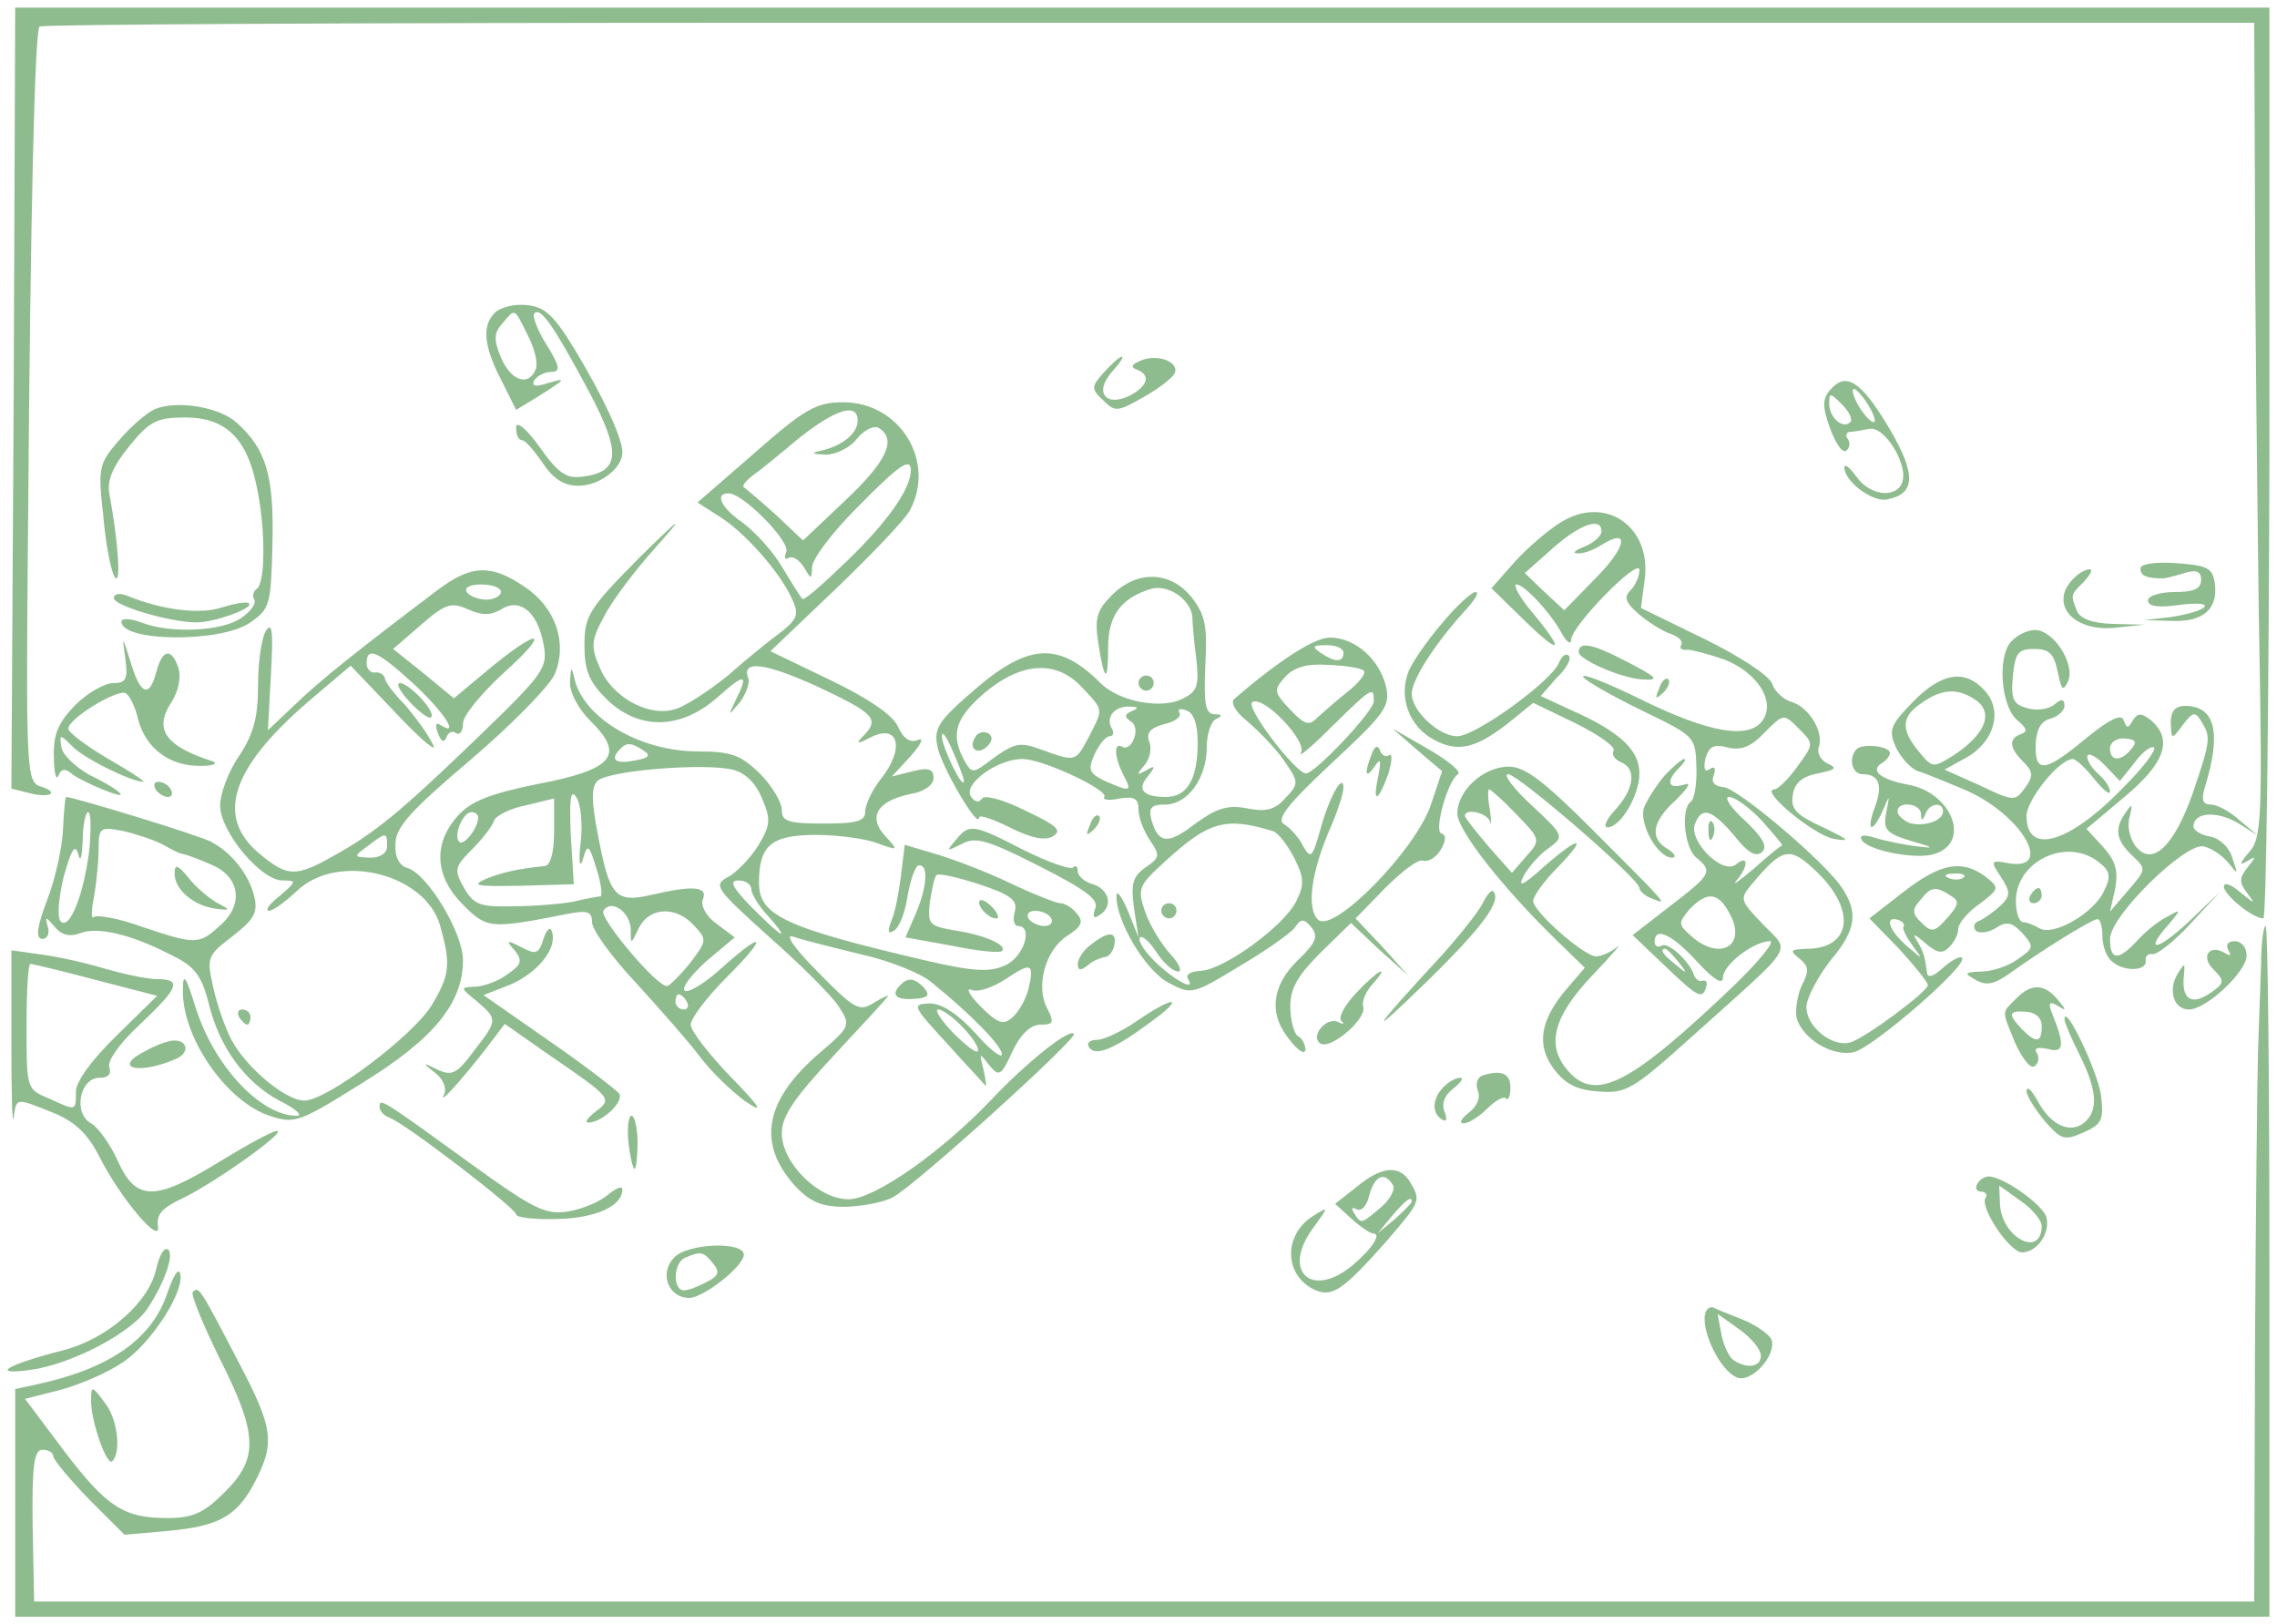 <?xml version="1.0" standalone="no"?>
<!DOCTYPE svg PUBLIC "-//W3C//DTD SVG 20010904//EN"
 "http://www.w3.org/TR/2001/REC-SVG-20010904/DTD/svg10.dtd">
<svg version="1.0" xmlns="http://www.w3.org/2000/svg"
 width="300pt" height="214pt" viewBox="0 0 300 214"
 preserveAspectRatio="xMidYMid meet">
<g transform="translate(0,214) scale(0.1,-0.1)"
fill="#8fbc8f" stroke="none">
<path d="M18 1615 l-3 -514 24 -6 c28 -7 40 1 14 9 -18 6 -19 21 -16 344 3
418 9 651 15 657 3 3 439 5 969 5 530 0 1186 0 1457 0 l492 0 1 -243 c0 -133
3 -374 5 -536 5 -272 4 -295 -13 -314 -12 -14 -13 -18 -3 -12 13 8 13 7 1 -8
-11 -14 -11 -20 0 -34 11 -15 10 -14 -9 1 -12 11 -22 14 -22 8 0 -11 38 -42
52 -42 4 0 7 270 8 600 l0 600 -1485 0 -1485 0 -2 -515z"/>
<path d="M652 1728 c-17 -17 -15 -43 8 -88 l20 -40 28 17 c38 24 40 26 13 18
-16 -5 -21 -4 -17 4 4 6 14 11 22 11 13 0 12 7 -6 36 -12 19 -19 38 -16 41 8
9 25 -15 72 -103 43 -81 41 -106 -9 -112 -21 -3 -32 5 -56 39 -18 25 -31 35
-31 26 0 -10 3 -17 8 -17 4 0 16 -14 27 -30 14 -21 28 -30 47 -30 28 0 58 23
58 44 0 19 -25 73 -63 136 -27 44 -39 56 -63 58 -16 2 -35 -3 -42 -10z m43
-29 c9 -17 14 -37 11 -45 -9 -24 -33 -16 -46 15 -10 24 -9 33 2 45 17 20 15
21 33 -15z"/>
<path d="M1455 1650 c-17 -19 -18 -22 -2 -37 16 -16 19 -16 54 4 21 12 39 26
41 32 5 15 -24 25 -45 16 -12 -5 -14 -9 -5 -12 18 -7 15 -21 -9 -34 -32 -16
-48 4 -24 31 10 11 16 20 13 20 -3 0 -13 -9 -23 -20z"/>
<path d="M2411 1626 c-10 -12 -10 -22 0 -50 7 -19 16 -33 21 -30 5 3 6 10 3
15 -4 5 -3 9 2 10 4 0 16 2 26 4 20 4 52 -48 43 -71 -8 -21 -43 -17 -60 8 -9
12 -16 18 -16 12 0 -18 37 -46 56 -42 38 7 39 33 3 94 -37 62 -57 75 -78 50z
m59 -40 c0 -5 -7 -1 -15 10 -8 10 -14 24 -14 29 0 6 6 1 14 -9 8 -11 15 -24
15 -30z m-32 -2 c-10 -10 -28 6 -28 24 0 15 1 15 17 -1 9 -9 14 -19 11 -23z"/>
<path d="M204 1601 c-11 -5 -33 -24 -48 -42 -26 -30 -27 -36 -20 -98 3 -36 10
-73 15 -81 9 -14 5 45 -7 110 -3 18 5 36 27 63 26 32 36 37 73 37 53 0 81 -27
94 -90 12 -55 12 -129 0 -136 -4 -3 -6 -9 -3 -14 3 -5 -5 -16 -17 -24 -25 -18
-94 -21 -132 -6 -14 5 -26 6 -26 1 0 -27 132 -28 170 -1 26 18 27 24 29 104 2
89 -8 124 -47 159 -23 21 -79 30 -108 18z"/>
<path d="M995 1544 l-76 -66 28 -18 c33 -20 80 -73 96 -108 10 -21 8 -27 -13
-44 -14 -10 -46 -36 -71 -58 -26 -21 -58 -42 -72 -45 -35 -9 -82 18 -97 56
-12 27 -11 36 6 67 10 20 41 61 68 91 40 45 35 42 -23 -15 -65 -66 -71 -75
-71 -114 0 -33 6 -48 29 -71 42 -41 97 -41 146 2 37 33 42 32 24 -4 -10 -21
-10 -21 6 -2 8 11 13 25 11 31 -10 25 22 21 92 -11 74 -35 81 -42 60 -64 -11
-11 -9 -12 8 -3 38 20 47 -14 14 -55 -11 -14 -20 -33 -20 -42 0 -13 -11 -16
-55 -16 -47 0 -55 3 -55 18 0 10 -13 32 -29 48 -25 24 -37 29 -81 29 -76 0
-150 43 -163 95 -4 18 -5 17 -6 -3 -1 -14 11 -36 27 -52 46 -45 30 -64 -70
-83 -64 -13 -88 -23 -105 -42 -33 -37 -30 -80 7 -117 32 -32 36 -32 138 -12
26 5 32 3 32 -11 0 -10 26 -46 58 -80 31 -34 69 -77 84 -97 15 -20 42 -46 60
-59 25 -17 21 -9 -19 32 -29 30 -53 61 -53 69 0 8 21 36 47 62 56 56 51 64 -7
12 -22 -20 -44 -33 -48 -29 -4 4 9 21 29 39 l37 31 -24 18 c-14 10 -21 24 -18
32 7 17 -12 19 -68 6 -47 -11 -55 -2 -70 78 -9 45 -9 64 -1 72 14 14 141 24
178 15 17 -4 31 -18 39 -38 12 -28 11 -35 -5 -62 -10 -16 -28 -35 -39 -41 -21
-11 -18 -15 53 -79 42 -37 83 -78 92 -92 16 -25 16 -26 -26 -62 -72 -62 -82
-119 -31 -175 20 -21 35 -27 66 -27 23 1 51 6 63 13 31 17 244 210 238 215 -7
7 -64 -39 -110 -88 -65 -68 -153 -130 -187 -130 -40 0 -88 48 -88 87 0 23 17
47 70 104 38 41 70 75 70 77 0 1 -9 -3 -20 -10 -18 -11 -25 -7 -72 41 -31 31
-45 51 -33 47 11 -4 51 -14 88 -23 37 -8 80 -25 94 -37 52 -42 93 -84 93 -95
0 -6 -16 6 -35 28 -23 25 -44 39 -60 39 -24 -1 -23 -3 22 -52 25 -28 49 -53
51 -56 2 -3 1 6 -2 20 -6 23 -6 24 7 7 13 -16 16 -15 31 18 11 23 24 35 37 35
17 0 18 3 9 21 -16 29 -3 77 26 96 19 12 22 19 13 29 -6 8 -16 14 -22 14 -5 0
-33 11 -61 24 -28 14 -72 31 -97 39 l-47 14 -5 -41 c-3 -23 -8 -50 -13 -60 -5
-14 -4 -17 4 -12 7 4 15 25 18 47 4 21 10 39 15 39 13 0 10 -30 -5 -65 l-13
-30 61 -11 c34 -7 63 -10 66 -7 8 7 -21 21 -61 27 -35 6 -37 8 -34 37 3 18 6
34 9 36 3 3 28 -3 56 -12 42 -14 51 -21 47 -36 -3 -10 -1 -19 4 -19 21 0 8
-41 -17 -52 -20 -9 -41 -8 -102 6 -189 44 -222 60 -222 103 0 49 16 63 75 63
29 0 66 -5 81 -11 28 -10 28 -10 10 10 -23 25 -10 46 34 55 18 3 30 12 30 21
0 12 -7 14 -27 9 l-28 -7 25 27 c14 16 18 25 9 21 -10 -4 -19 2 -26 18 -7 15
-39 37 -89 61 l-79 38 86 82 c48 46 92 92 98 104 34 64 -13 142 -88 142 -35 0
-50 -8 -116 -66z m135 42 c0 -16 -18 -32 -45 -39 -18 -4 -17 -5 3 -6 13 0 32
9 41 21 10 12 23 18 29 14 24 -15 10 -44 -44 -95 l-56 -53 -36 34 c-20 18 -39
34 -42 36 -3 2 4 10 15 18 11 8 29 23 40 32 58 50 95 65 95 38z m70 -66 c0
-24 -31 -68 -84 -119 -31 -30 -57 -53 -59 -50 -2 2 -14 21 -26 41 -12 21 -36
47 -52 59 -29 20 -38 39 -19 39 19 0 81 -63 76 -77 -3 -8 -2 -11 3 -8 6 3 14
-3 20 -12 10 -17 10 -17 11 0 0 10 26 45 58 77 58 59 72 68 72 50z m-352 -369
c10 -6 7 -10 -12 -13 -25 -5 -33 1 -19 15 8 9 15 9 31 -2z m-83 -121 c-3 -26
-1 -35 3 -22 6 21 8 20 18 -13 6 -19 8 -35 5 -36 -3 0 -19 -3 -36 -7 -16 -3
-52 -6 -80 -6 -43 -1 -51 2 -64 25 -13 23 -12 27 11 50 14 14 27 31 29 38 2 6
21 16 42 20 l37 9 0 -44 c0 -28 -5 -44 -12 -45 -38 -4 -55 -8 -78 -17 -20 -9
-12 -10 45 -9 l71 2 -4 65 c-2 48 0 61 7 50 6 -8 9 -35 6 -60z m-135 33 c0
-14 -19 -38 -25 -32 -8 8 5 39 16 39 5 0 9 -3 9 -7z m360 -95 c0 -6 10 -22 22
-35 12 -13 19 -23 17 -23 -3 0 -20 16 -39 35 -25 26 -30 35 -17 35 9 0 17 -5
17 -12z m-159 -52 c0 -21 0 -21 11 2 14 27 49 29 73 2 17 -18 16 -20 -6 -49
-13 -16 -27 -30 -30 -30 -13 -2 -90 90 -84 99 10 16 35 -1 36 -24z m554 14 c3
-5 -1 -10 -9 -10 -8 0 -18 5 -21 10 -3 6 1 10 9 10 8 0 18 -4 21 -10z m-30
-93 c-4 -15 -14 -32 -22 -38 -11 -10 -19 -7 -41 15 -15 15 -20 25 -12 22 8 -4
28 3 45 14 34 23 38 21 30 -13z m-450 -17 c3 -5 1 -10 -4 -10 -6 0 -11 5 -11
10 0 6 2 10 4 10 3 0 8 -4 11 -10z m365 -35 c13 -14 21 -27 18 -30 -2 -3 -17
9 -33 25 -16 17 -24 30 -19 30 6 0 21 -11 34 -25z"/>
<path d="M2055 1451 c-16 -10 -44 -34 -60 -52 l-30 -34 42 -41 c50 -49 56 -44
12 9 -17 20 -26 37 -21 37 10 0 45 -37 60 -65 6 -11 12 -15 12 -8 0 18 90 110
90 92 0 -8 -5 -20 -12 -27 -9 -9 -6 -16 11 -31 13 -11 32 -23 42 -26 11 -4 17
-10 14 -15 -3 -4 1 -7 8 -6 6 0 29 -6 49 -13 43 -17 67 -54 51 -79 -17 -27
-71 -18 -162 27 -45 22 -78 35 -75 29 3 -5 38 -25 77 -44 70 -34 71 -34 72
-75 1 -22 -3 -42 -7 -45 -14 -9 -9 -61 7 -74 22 -18 20 -22 -35 -64 l-49 -38
42 -40 c45 -43 50 -45 55 -28 2 6 0 9 -5 8 -4 -2 -9 2 -11 7 -6 19 -35 45 -43
39 -5 -3 -9 0 -9 5 0 21 23 10 56 -26 22 -24 34 -31 34 -21 0 17 41 48 62 48
7 0 -14 -26 -47 -58 -136 -130 -182 -154 -218 -114 -31 34 -21 72 31 127 26
27 40 44 32 37 -7 -6 -20 -12 -27 -12 -16 0 -83 59 -83 73 0 6 14 26 32 44 41
42 30 43 -18 1 -29 -26 -35 -28 -26 -11 7 12 21 28 33 36 20 15 20 16 -23 56
-24 22 -38 41 -31 41 13 0 173 -138 173 -150 0 -4 8 -11 17 -14 20 -8 25 -13
-80 92 -63 63 -88 82 -109 82 -34 0 -68 -32 -68 -62 1 -23 60 -98 132 -168
l36 -35 -24 -28 c-35 -41 -40 -74 -17 -105 15 -20 30 -28 59 -30 37 -3 46 3
124 73 139 125 129 109 93 147 -31 32 -31 34 -15 53 41 49 50 51 87 15 51 -50
44 -100 -15 -100 -21 -1 -23 -2 -9 -13 12 -10 13 -16 3 -35 -6 -13 -9 -33 -7
-43 8 -28 48 -52 76 -45 25 6 151 115 142 124 -2 3 -14 -3 -25 -13 -12 -11
-20 -14 -21 -7 -3 21 -4 27 -13 42 -7 11 -4 10 10 -2 16 -14 23 -15 32 -6 7 7
12 17 12 24 0 7 12 22 28 33 26 20 27 21 8 36 -31 23 -59 18 -108 -20 l-45
-35 39 -40 c21 -23 38 -44 38 -48 -1 -9 -79 -67 -101 -75 -24 -8 -59 20 -59
46 0 12 15 40 32 62 34 40 37 64 13 98 -25 35 -135 128 -154 130 -12 1 -17 6
-13 16 3 9 1 12 -5 8 -7 -5 -9 0 -6 14 5 16 11 19 30 14 17 -4 30 1 48 20 25
25 25 25 45 5 20 -20 20 -20 -2 -50 -12 -17 -26 -30 -30 -30 -21 0 50 -59 77
-65 24 -4 22 -2 -13 15 -35 16 -43 24 -40 42 2 16 12 25 33 29 24 5 26 7 13
13 -9 4 -14 14 -12 21 8 19 -12 53 -35 60 -11 3 -23 14 -26 24 -3 10 -42 36
-89 59 l-84 41 5 38 c9 70 -53 112 -112 74z m55 -11 c0 -6 -10 -15 -22 -20
-13 -5 -17 -9 -10 -9 7 -1 21 4 32 11 38 24 33 -3 -8 -44 l-41 -42 -26 24 -26
25 36 32 c37 33 65 42 65 23z m-112 -373 c32 -33 32 -34 13 -55 l-19 -22 -31
35 c-17 20 -31 38 -31 40 0 11 29 4 33 -7 2 -7 2 -1 0 15 -3 15 -3 27 -1 27 2
0 19 -15 36 -33z m323 -8 c16 -18 28 -32 27 -33 -2 0 -19 -14 -38 -31 -19 -16
-29 -23 -22 -15 16 19 16 35 -1 21 -18 -14 -62 31 -54 53 9 24 22 20 52 -15
18 -23 29 -29 37 -21 7 7 0 19 -23 41 -19 17 -28 31 -21 31 8 0 27 -14 43 -31z
m266 -75 c-3 -3 -12 -4 -19 -1 -8 3 -5 6 6 6 11 1 17 -2 13 -5z m-17 -24 c12
-7 11 -12 -5 -30 -16 -18 -20 -19 -33 -6 -13 12 -13 18 -2 30 14 18 20 19 40
6z m-291 -24 c23 -42 -13 -63 -51 -29 -17 15 -17 17 -2 35 23 24 38 23 53 -6z
m229 -17 c-2 -3 4 -14 12 -25 14 -19 14 -19 -8 0 -23 20 -30 40 -11 34 6 -2 9
-6 7 -9z m-297 -46 c13 -16 12 -17 -3 -4 -17 13 -22 21 -14 21 2 0 10 -8 17
-17z"/>
<path d="M2251 1044 c0 -11 3 -14 6 -6 3 7 2 16 -1 19 -3 4 -6 -2 -5 -13z"/>
<path d="M2820 1391 c0 -10 9 -13 30 -13 3 0 15 3 28 7 16 5 22 2 22 -9 0 -12
-10 -16 -35 -16 -19 0 -35 -5 -35 -11 0 -8 14 -10 41 -6 23 3 38 2 33 -3 -5
-5 -25 -10 -44 -13 l-35 -4 36 -1 c42 -2 62 16 57 50 -3 20 -10 23 -50 26 -29
2 -48 -1 -48 -7z"/>
<path d="M577 1363 c-106 -80 -156 -120 -188 -151 l-36 -34 4 74 c3 53 2 69
-6 58 -6 -8 -11 -41 -11 -72 0 -44 -6 -65 -25 -94 -14 -20 -25 -50 -25 -65 0
-35 54 -99 82 -99 19 0 19 -1 -3 -20 -13 -10 -20 -19 -15 -20 6 0 22 12 37 26
54 52 170 23 189 -46 14 -50 13 -64 -11 -104 -24 -40 -138 -126 -168 -126 -25
0 -77 44 -96 80 -8 15 -19 46 -24 69 -9 40 -8 42 26 68 28 22 33 31 28 52 -7
29 -30 58 -57 72 -14 8 -181 59 -191 59 -1 0 -3 -19 -4 -43 -1 -23 -10 -65
-21 -93 -14 -37 -15 -51 -6 -51 6 0 10 7 7 16 -4 14 -3 14 9 0 9 -11 20 -14
35 -8 23 8 67 -2 122 -31 27 -13 37 -26 46 -62 14 -58 48 -104 93 -128 20 -10
31 -19 24 -20 -48 -1 -111 66 -135 145 -12 39 -16 44 -16 22 -2 -63 57 -148
114 -167 33 -11 39 -9 122 43 94 58 133 105 133 162 0 36 -46 112 -72 121 -12
3 -18 15 -17 32 0 22 20 44 99 111 54 46 104 97 111 113 17 41 1 88 -40 115
-44 30 -70 29 -114 -4z m83 -3 c0 -5 -9 -10 -19 -10 -11 0 -23 5 -26 10 -4 6
5 10 19 10 14 0 26 -4 26 -10z m0 -23 c25 16 48 -3 56 -45 6 -32 2 -38 -87
-124 -102 -98 -134 -125 -192 -157 -48 -27 -59 -26 -96 5 -59 50 -35 116 75
208 l46 39 61 -64 c33 -35 55 -53 47 -39 -7 14 -24 37 -37 52 -14 14 -26 30
-26 35 -1 4 -7 8 -13 7 -6 -1 -11 5 -11 12 0 23 15 16 62 -27 40 -37 62 -71
35 -54 -6 4 -7 -1 -3 -11 4 -11 8 -13 11 -6 2 7 8 10 13 6 5 -3 9 3 9 13 0 10
24 39 52 65 64 57 52 64 -16 8 l-48 -40 -40 33 -40 32 37 32 c32 28 40 30 62
20 18 -8 29 -8 43 0z m-542 -314 c-7 -60 -26 -109 -38 -97 -5 5 -3 30 4 59 10
36 15 44 19 30 3 -12 5 -5 6 18 0 20 4 37 7 37 4 0 4 -21 2 -47z m97 4 c11 -6
22 -12 25 -12 3 0 20 -6 38 -14 39 -16 44 -54 10 -82 -26 -24 -32 -23 -101 0
-30 11 -59 16 -63 13 -4 -4 -4 8 0 27 3 18 6 47 6 63 0 28 2 29 33 23 17 -4
41 -12 52 -18z m295 -2 c0 -9 -9 -15 -22 -15 -22 1 -23 1 -4 15 25 19 26 19
26 0z"/>
<path d="M540 1215 c13 -14 26 -23 28 -20 7 7 -29 45 -41 45 -6 0 0 -11 13
-25z"/>
<path d="M230 989 c0 -21 25 -42 53 -46 21 -3 22 -2 2 8 -11 7 -28 21 -37 33
-14 17 -18 18 -18 5z"/>
<path d="M2732 1378 c-33 -33 -1 -71 55 -65 l38 4 -41 1 c-28 1 -44 7 -48 18
-8 21 -8 20 10 38 8 9 12 16 7 16 -5 0 -14 -5 -21 -12z"/>
<path d="M1465 1356 c-20 -20 -23 -31 -18 -63 8 -52 13 -54 13 -6 0 42 17 65
56 77 23 7 53 -14 55 -37 0 -7 2 -31 5 -54 4 -35 2 -44 -17 -53 -27 -15 -84
-5 -109 20 -54 54 -94 53 -164 -7 -49 -42 -56 -52 -51 -76 4 -25 55 -112 55
-94 0 4 18 -2 40 -13 28 -14 46 -18 57 -12 13 8 6 14 -36 34 -30 15 -54 21
-57 16 -4 -6 -10 -5 -15 3 -10 16 35 49 68 49 27 0 114 -41 108 -50 -3 -4 7
-5 20 -2 20 3 25 0 25 -15 0 -10 7 -28 15 -40 14 -20 13 -23 -6 -36 -17 -12
-19 -22 -15 -53 l6 -39 -14 35 c-8 19 -15 28 -15 20 -1 -33 38 -99 69 -115 30
-16 32 -15 93 22 34 20 67 43 73 51 8 12 12 12 22 0 9 -12 6 -20 -18 -43 -35
-34 -39 -72 -10 -106 10 -13 19 -19 20 -12 0 6 -4 15 -10 18 -5 3 -10 21 -10
39 0 24 10 41 40 71 l40 39 37 -35 38 -34 -34 38 -35 37 39 40 c22 22 44 39
50 36 6 -2 17 4 23 14 7 12 8 20 1 22 -10 3 8 69 22 78 5 3 -13 18 -39 33
l-47 27 32 -28 33 -28 -15 -45 c-21 -60 -127 -168 -148 -151 -16 14 -10 63 17
124 9 21 16 43 16 50 0 21 -19 -12 -31 -57 -10 -35 -12 -37 -22 -20 -5 11 -17
24 -25 29 -11 6 3 25 63 81 71 66 77 75 71 101 -9 36 -41 64 -74 64 -20 0 -67
-30 -126 -81 -5 -5 2 -17 17 -29 14 -12 36 -34 48 -51 20 -29 21 -31 3 -50
-14 -16 -26 -19 -51 -14 -26 5 -40 0 -68 -20 -36 -28 -49 -27 -58 5 -4 16 0
20 18 20 30 0 55 35 55 76 0 18 6 35 13 37 8 4 7 6 -3 6 -12 1 -14 13 -12 64
3 52 0 67 -18 90 -28 35 -72 36 -105 3z m305 -76 c0 -13 -11 -13 -30 0 -12 8
-11 10 8 10 12 0 22 -4 22 -10z m27 -24 c3 -3 -6 -15 -21 -27 -14 -11 -32 -27
-40 -34 -11 -12 -17 -10 -36 10 -22 23 -22 26 -7 43 12 13 29 18 57 16 23 -1
44 -4 47 -8z m-371 -22 c28 -30 28 -27 9 -64 -18 -34 -17 -34 -62 -18 -29 11
-36 9 -63 -10 -29 -22 -29 -22 -40 -3 -18 34 -11 55 27 88 49 41 95 44 129 7z
m384 -18 c0 -13 -79 -97 -90 -95 -15 3 -80 88 -70 94 15 9 73 -52 64 -67 -4
-7 14 8 41 35 53 52 55 53 55 33z m-319 -13 c-9 -4 -10 -7 -2 -13 7 -3 9 -14
5 -23 -3 -9 -10 -14 -15 -11 -12 7 -11 -13 1 -37 12 -22 10 -23 -24 -8 -21 10
-23 15 -14 35 6 13 15 24 20 24 5 0 6 5 3 10 -9 14 3 30 23 29 12 0 13 -2 3
-6z m87 -41 c0 -49 -14 -72 -42 -72 -30 0 -39 10 -23 28 10 13 9 14 -3 7 -13
-7 -13 -6 -2 7 7 8 10 23 6 31 -4 12 2 18 20 23 14 3 23 10 20 15 -3 5 1 6 9
3 10 -3 15 -19 15 -42z m-308 -51 c-1 -13 -29 45 -29 59 0 8 6 0 14 -19 8 -18
15 -36 15 -40z m407 -66 c7 -2 19 -18 28 -35 13 -26 14 -35 3 -57 -16 -33 -96
-91 -126 -92 -14 -1 -21 -5 -16 -12 10 -18 -28 6 -50 30 -11 12 -17 23 -14 26
3 3 13 -6 22 -20 9 -14 22 -25 28 -25 6 0 2 10 -10 23 -12 13 -27 38 -33 55
-11 32 -9 35 27 68 57 52 79 58 141 39z"/>
<path d="M1285 1169 c-10 -15 3 -25 16 -12 7 7 7 13 1 17 -6 3 -14 1 -17 -5z"/>
<path d="M1530 940 c0 -5 5 -10 10 -10 6 0 10 5 10 10 0 6 -4 10 -10 10 -5 0
-10 -4 -10 -10z"/>
<path d="M150 1352 c0 -10 74 -32 109 -32 24 0 76 19 69 25 -3 3 -18 0 -35 -5
-28 -10 -79 -4 -125 15 -10 4 -18 3 -18 -3z"/>
<path d="M1900 1319 c-19 -22 -39 -51 -44 -63 -14 -35 1 -74 34 -91 32 -17 56
-11 103 27 l27 22 56 -27 c30 -15 53 -31 50 -36 -3 -5 1 -11 9 -15 22 -8 18
-36 -7 -63 -12 -13 -16 -23 -10 -23 17 0 42 42 42 71 0 31 -26 55 -89 83 l-41
19 21 24 c13 12 20 26 16 29 -4 4 -9 0 -13 -9 -9 -24 -110 -97 -134 -97 -24 0
-60 33 -60 56 0 18 30 65 68 107 14 15 22 27 16 27 -5 0 -25 -18 -44 -41z"/>
<path d="M2649 1294 c-18 -22 -12 -86 9 -103 12 -10 14 -15 5 -18 -17 -6 -16
-18 3 -37 13 -13 13 -19 2 -34 -13 -18 -15 -18 -59 3 l-47 21 29 16 c37 21 48
62 24 88 -26 29 -57 24 -95 -15 -30 -31 -32 -37 -22 -60 7 -14 20 -28 29 -31
10 -3 39 -15 65 -26 73 -33 115 -107 53 -95 -22 4 -23 3 -9 -18 13 -20 13 -25
0 -38 -9 -8 -21 -17 -28 -20 -7 -2 -9 -8 -5 -13 4 -4 16 -3 26 3 15 10 22 8
36 -7 15 -17 15 -19 -7 -34 -12 -9 -34 -16 -48 -16 -22 -1 -23 -2 -7 -11 14
-8 24 -6 44 8 46 33 108 71 116 72 4 1 7 -10 7 -23 0 -13 6 -28 13 -33 16 -14
46 -12 44 1 -1 6 3 10 9 9 6 -1 29 17 50 40 l39 42 -42 -40 c-42 -39 -59 -40
-25 -2 16 19 16 20 -3 9 -11 -5 -29 -20 -39 -31 -25 -27 -36 -27 -36 2 0 30
98 126 123 122 10 -2 25 -12 33 -22 13 -16 13 -16 5 7 -4 14 -17 26 -30 28
-11 2 -21 8 -21 13 0 19 30 21 58 5 l27 -17 -24 20 c-13 12 -30 21 -38 21 -11
0 -13 6 -8 23 22 71 14 107 -26 107 -13 0 -19 -7 -19 -22 1 -23 1 -23 16 -3
13 17 16 18 24 5 13 -21 13 -24 -11 -95 -25 -71 -54 -98 -76 -69 -7 10 -11 27
-7 38 4 17 3 18 -5 6 -16 -22 -13 -37 8 -57 19 -18 19 -18 -5 -46 l-24 -28 7
31 c4 24 0 36 -16 54 l-22 24 50 42 c54 45 64 76 35 101 -13 10 -17 10 -24 0
-6 -11 -8 -11 -12 0 -3 9 -18 2 -50 -24 -54 -45 -67 -46 -66 -8 1 20 7 31 19
34 11 3 19 11 19 17 0 9 -4 10 -13 2 -7 -6 -23 -9 -36 -5 -18 5 -22 11 -19 42
3 31 7 36 28 36 20 0 26 -6 31 -30 5 -24 7 -27 14 -12 9 22 -19 67 -44 67 -10
0 -24 -7 -32 -16z m-45 -77 c23 -17 11 -45 -30 -72 -27 -17 -28 -17 -46 5 -24
29 -23 46 4 64 27 19 48 20 72 3z m204 -64 c-14 -17 -28 -16 -28 1 0 8 9 14
19 13 15 -1 17 -4 9 -14z m-9 -49 c-72 -75 -129 -92 -129 -39 0 21 43 75 61
75 4 0 17 -12 28 -26 12 -15 21 -22 21 -17 0 6 -7 16 -15 23 -8 7 -15 17 -15
23 0 6 10 2 22 -10 l21 -22 20 25 c10 14 22 22 25 19 3 -3 -14 -26 -39 -51z
m-35 -99 c16 -12 18 -19 8 -39 -13 -29 -67 -60 -85 -49 -7 4 -16 8 -21 8 -6 0
-10 13 -10 28 0 52 66 84 108 52z"/>
<path d="M2675 960 c-3 -5 -1 -10 4 -10 6 0 11 5 11 10 0 6 -2 10 -4 10 -3 0
-8 -4 -11 -10z"/>
<path d="M165 1273 c4 -28 1 -33 -16 -33 -11 0 -34 -13 -50 -29 -22 -23 -29
-38 -28 -68 0 -21 3 -32 6 -25 3 9 9 10 17 3 13 -11 74 -36 64 -26 -3 4 -21
15 -40 24 -18 10 -35 26 -37 36 -3 18 -2 18 14 2 15 -16 78 -47 94 -47 3 0
-18 14 -46 30 -29 17 -53 35 -53 40 0 13 62 51 75 47 5 -2 13 -17 17 -35 10
-38 42 -62 83 -61 16 0 23 3 15 6 -62 20 -78 42 -54 78 9 14 13 33 9 45 -9 27
-21 25 -29 -5 -9 -35 -21 -31 -34 13 -11 35 -11 35 -7 5z"/>
<path d="M2080 1281 c0 -10 55 -34 82 -36 26 -2 23 2 -22 25 -42 22 -60 25
-60 11z"/>
<path d="M1500 1240 c0 -5 5 -10 10 -10 6 0 10 5 10 10 0 6 -4 10 -10 10 -5 0
-10 -4 -10 -10z"/>
<path d="M2186 1233 c-6 -14 -5 -15 5 -6 7 7 10 15 7 18 -3 3 -9 -2 -12 -12z"/>
<path d="M1807 1146 c-10 -26 -8 -33 4 -16 8 12 9 9 5 -12 -8 -37 -1 -36 13 2
5 17 6 28 1 25 -4 -3 -10 0 -12 7 -3 7 -7 5 -11 -6z"/>
<path d="M2446 1153 c-11 -12 -6 -33 8 -33 22 0 27 -15 16 -44 -12 -32 -3 -35
11 -3 9 21 9 21 4 -4 -4 -22 0 -27 33 -37 31 -9 32 -10 7 -7 -16 2 -41 7 -54
11 -16 5 -22 4 -18 -3 9 -14 73 -26 96 -18 48 15 23 80 -34 91 -38 7 -52 19
-35 29 5 3 10 9 10 13 0 9 -36 13 -44 5z m85 -85 c0 -10 2 -10 6 0 5 14 23 16
23 3 0 -13 -27 -21 -45 -15 -8 4 -15 10 -15 15 0 14 30 11 31 -3z"/>
<path d="M2193 1118 c-11 -13 -23 -32 -27 -42 -7 -21 18 -66 37 -66 6 0 4 5
-5 11 -25 14 -22 36 10 65 17 17 21 24 10 20 -21 -6 -23 5 -6 22 7 7 10 12 7
12 -3 0 -15 -10 -26 -22z"/>
<path d="M205 1100 c3 -5 11 -10 16 -10 6 0 7 5 4 10 -3 6 -11 10 -16 10 -6 0
-7 -4 -4 -10z"/>
<path d="M1436 1053 c-6 -14 -5 -15 5 -6 7 7 10 15 7 18 -3 3 -9 -2 -12 -12z"/>
<path d="M1259 1033 c-13 -15 -12 -15 8 -5 18 10 33 6 102 -29 61 -31 79 -44
74 -56 -4 -11 -2 -14 5 -9 19 11 14 34 -8 41 -11 3 -20 11 -20 17 0 6 -3 9 -6
5 -4 -3 -33 7 -65 23 -68 35 -72 35 -90 13z"/>
<path d="M1954 951 c-5 -11 -29 -41 -53 -68 -96 -104 -102 -115 -23 -38 74 72
102 109 89 121 -2 2 -8 -5 -13 -15z"/>
<path d="M1290 951 c0 -10 19 -25 25 -20 1 2 -3 10 -11 17 -8 7 -14 8 -14 3z"/>
<path d="M716 903 c-6 -20 -10 -21 -29 -11 -19 10 -21 9 -9 -4 11 -14 9 -19
-10 -32 -12 -9 -32 -16 -43 -16 -19 -1 -19 -1 3 -19 28 -24 28 -25 -4 -66 -22
-30 -29 -33 -48 -24 -20 10 -20 9 -2 -5 10 -8 15 -20 11 -28 -8 -15 19 14 55
60 l25 33 60 -42 c82 -56 82 -57 59 -74 -10 -8 -14 -14 -9 -14 18 0 47 27 41
38 -4 5 -45 37 -93 70 l-86 60 36 14 c36 16 62 48 54 70 -2 7 -7 2 -11 -10z"/>
<path d="M2979 868 c-1 -29 -3 -80 -4 -113 -1 -33 -3 -210 -4 -392 l-1 -333
-1462 0 -1463 0 -2 100 c-1 80 2 100 13 100 8 0 14 -4 14 -8 0 -5 21 -30 47
-57 l47 -47 57 5 c66 6 90 19 113 61 29 55 27 73 -21 164 -51 98 -51 97 -59
90 -3 -3 13 -42 35 -87 51 -101 52 -132 7 -177 -27 -27 -42 -34 -75 -34 -58 0
-80 14 -137 89 l-51 68 47 12 c26 7 63 23 83 37 37 25 82 95 74 117 -2 7 -9
-5 -16 -25 -20 -62 -76 -101 -173 -122 l-28 -6 0 -150 0 -150 1485 0 1485 0 0
455 c0 250 -2 455 -5 455 -3 0 -6 -24 -6 -52z"/>
<path d="M1438 896 c-10 -7 -18 -19 -18 -26 0 -9 4 -9 13 -2 6 6 17 10 22 11
6 0 11 7 13 15 4 19 -7 20 -30 2z"/>
<path d="M2936 888 c4 -7 3 -8 -4 -4 -21 13 -33 -4 -16 -21 15 -15 15 -18 -2
-30 -25 -18 -39 -11 -37 18 2 21 2 22 -8 6 -13 -22 -5 -47 15 -47 23 0 76 50
76 71 0 11 -7 19 -16 19 -9 0 -12 -5 -8 -12z"/>
<path d="M15 766 c0 -66 1 -111 3 -98 4 26 2 26 52 6 29 -12 45 -27 61 -58 27
-54 82 -119 77 -91 -2 15 6 24 32 36 42 20 139 89 125 89 -6 0 -39 -18 -75
-40 -86 -53 -111 -53 -135 1 -10 22 -26 44 -35 49 -24 13 -15 60 11 60 12 0
16 5 13 14 -3 8 14 32 40 56 52 49 56 60 23 60 -13 0 -46 7 -73 15 -27 8 -65
16 -84 18 l-35 5 0 -122z m111 83 l81 -21 -53 -52 c-33 -32 -54 -61 -54 -74 0
-26 1 -26 -36 -9 -29 12 -29 13 -29 95 0 45 2 82 5 82 3 0 41 -9 86 -21z"/>
<path d="M1787 832 c-15 -16 -24 -32 -20 -37 5 -4 3 -5 -3 -2 -16 9 -39 -19
-24 -28 14 -8 62 34 56 49 -2 6 3 19 12 29 25 28 8 20 -21 -11z"/>
<path d="M1187 843 c-14 -13 -7 -21 17 -19 18 1 22 4 14 14 -12 13 -21 15 -31
5z"/>
<path d="M2656 824 c-19 -19 -19 -14 -1 -58 9 -20 20 -34 25 -31 6 4 7 11 4
17 -5 7 0 9 14 6 21 -6 23 4 6 46 -6 15 -4 17 7 11 12 -8 12 -6 0 8 -17 21
-35 22 -55 1z m34 -36 c0 -22 -7 -23 -26 -4 -19 20 -18 25 6 23 12 -1 20 -8
20 -19z"/>
<path d="M1498 795 c-20 -14 -44 -25 -53 -25 -9 0 -14 -4 -10 -10 8 -12 32 -3
79 32 49 35 35 38 -16 3z"/>
<path d="M315 800 c3 -5 8 -10 11 -10 2 0 4 5 4 10 0 6 -5 10 -11 10 -5 0 -7
-4 -4 -10z"/>
<path d="M2720 797 c0 -4 9 -25 20 -47 23 -46 25 -73 6 -89 -18 -15 -44 -4
-61 28 -8 14 -14 21 -15 14 0 -7 11 -24 24 -40 22 -25 26 -26 51 -15 25 11 27
17 23 50 -5 32 -48 122 -48 99z"/>
<path d="M193 756 c-47 -23 -11 -33 39 -11 19 8 15 26 -5 24 -7 -1 -22 -6 -34
-13z"/>
<path d="M1953 723 c-7 -3 -9 -11 -6 -20 4 -9 -1 -21 -12 -29 -10 -8 -13 -14
-7 -14 7 0 21 9 31 19 11 11 22 17 25 14 3 -4 6 3 6 14 0 19 -12 24 -37 16z"/>
<path d="M1902 708 c-15 -15 -16 -35 -2 -43 6 -4 7 1 3 11 -4 11 1 22 12 30
10 8 14 14 9 14 -6 0 -15 -5 -22 -12z"/>
<path d="M500 682 c0 -6 6 -12 14 -15 21 -8 166 -119 166 -127 0 -4 24 -7 54
-6 51 1 86 17 86 39 0 5 -8 2 -19 -7 -10 -9 -34 -19 -52 -22 -30 -5 -46 3
-129 63 -116 84 -120 87 -120 75z"/>
<path d="M828 635 c2 -19 6 -35 8 -35 2 0 4 16 4 35 0 19 -4 35 -8 35 -4 0 -6
-16 -4 -35z"/>
<path d="M1787 576 l-28 -22 22 -20 c11 -10 24 -19 28 -19 12 0 -1 -20 -27
-42 -54 -45 -94 -8 -52 49 21 29 21 29 0 16 -41 -26 -38 -82 6 -99 21 -7 36 4
91 66 43 50 45 53 33 74 -14 27 -38 26 -73 -3z m48 3 c4 -5 -3 -19 -16 -30
-26 -22 -26 -22 -35 -7 -4 6 -3 8 3 5 6 -4 14 4 17 18 7 26 20 32 31 14z m25
-22 c0 -2 -10 -12 -22 -23 l-23 -19 19 23 c18 21 26 27 26 19z"/>
<path d="M2605 580 c-3 -5 -1 -10 5 -10 6 0 9 -4 6 -8 -8 -13 32 -72 48 -72
20 0 38 26 32 47 -6 17 -57 53 -76 53 -5 0 -12 -4 -15 -10z m85 -55 c0 -43
-53 -16 -55 29 l-1 24 28 -20 c15 -10 28 -26 28 -33z"/>
<path d="M206 469 c-9 -44 -64 -93 -123 -108 -74 -19 -97 -33 -44 -26 54 7
135 49 156 82 23 35 35 72 26 77 -5 3 -11 -8 -15 -25z"/>
<path d="M888 483 c-20 -21 -7 -53 20 -53 19 0 72 42 72 57 0 18 -75 15 -92
-4z m51 -7 c10 -12 8 -17 -8 -25 -11 -6 -24 -11 -30 -11 -15 0 -14 37 2 43 20
9 24 8 36 -7z"/>
<path d="M2248 413 c-10 -20 17 -79 41 -88 19 -7 52 30 45 50 -3 7 -20 19 -37
26 -18 7 -35 14 -39 16 -3 2 -8 0 -10 -4z m72 -59 c0 -15 -18 -18 -36 -6 -6 4
-13 19 -16 34 l-5 27 28 -20 c16 -11 29 -27 29 -35z"/>
<path d="M120 294 c0 -27 21 -87 28 -79 12 12 7 56 -10 77 -17 23 -18 23 -18
2z"/>
</g>
</svg>
